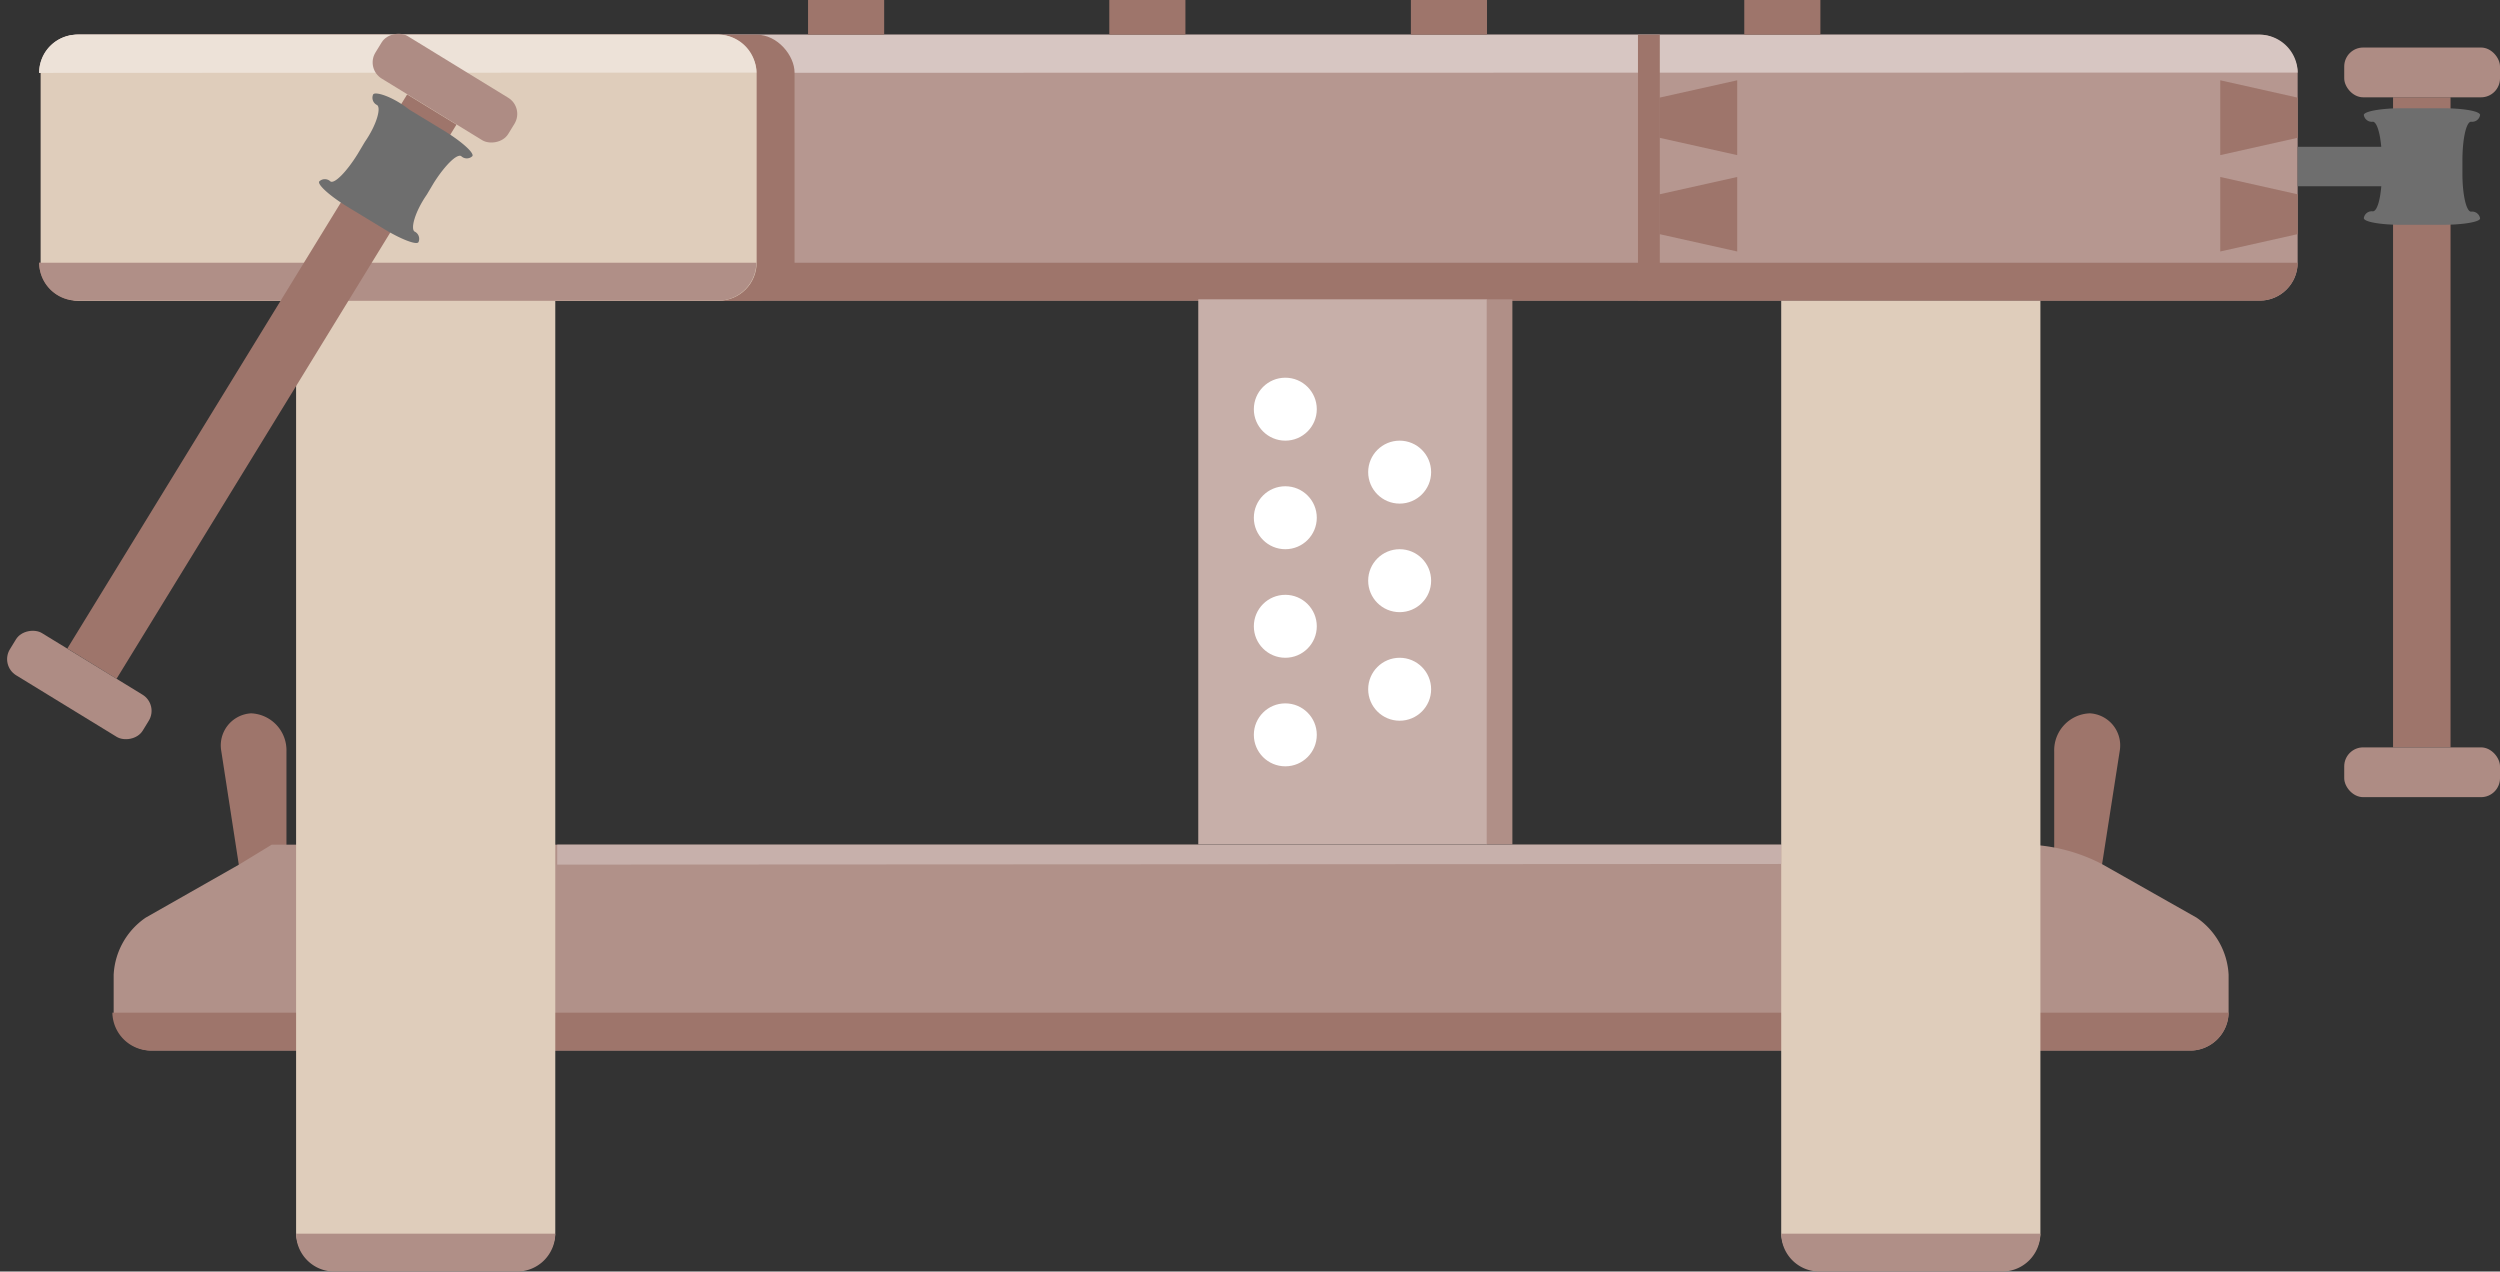 <svg xmlns="http://www.w3.org/2000/svg" viewBox="-0.219 0 77.839 39.59"><rect x="-0.219" y="0" width="77.839" height="39.59" fill="#333333" stroke="none"/><title>Depositphotos_72993963_01</title><g data-name="Layer 2"><rect x="1.05" y="1.08" width="70.27" height="8.28" rx="1.18" ry="1.18" fill="#b69790"/><path d="M64.76 29.93c-.1.64-.37 1.17-.6 1.17s-.42-.53-.42-1.18v-6.53a1.15 1.15 0 0 1 1.11-1.18 1 1 0 0 1 .93 1.17z" fill="#9e756b"/><path d="M7.68 29.93c.1.64.37 1.17.6 1.17s.42-.53.42-1.18v-6.53a1.15 1.15 0 0 0-1.1-1.18 1 1 0 0 0-.93 1.17z" fill="#9e756b"/><path d="M65.22 26.9a5.39 5.39 0 0 0-2.22-.6H8.24l-1 .61-2.92 1.66a2.29 2.29 0 0 0-1 1.78v1.18a1.2 1.2 0 0 0 1.22 1.18h63.41a1.2 1.2 0 0 0 1.22-1.18v-1.18a2.29 2.29 0 0 0-1-1.78z" fill="#b19189"/><path d="M3.28 31.53a1.2 1.2 0 0 0 1.22 1.18h63.45a1.2 1.2 0 0 0 1.22-1.18z" fill="#9e756b"/><path d="M9 9.36v29a1.19 1.19 0 0 0 1.18 1.18h5.71a1.19 1.19 0 0 0 1.18-1.18v-29z" fill="#dfcdbb"/><path d="M9 38.41a1.19 1.19 0 0 0 1.18 1.18h5.71a1.19 1.19 0 0 0 1.18-1.18z" fill="#b08f87"/><path d="M55.24 9.36v29a1.19 1.19 0 0 0 1.18 1.18h5.71a1.19 1.19 0 0 0 1.18-1.18v-29z" fill="#dfcdbb"/><path d="M55.24 38.41a1.19 1.19 0 0 0 1.18 1.18h5.71a1.19 1.19 0 0 0 1.18-1.18z" fill="#b08f87"/><path d="M1 8.18a1.19 1.19 0 0 0 1.23 1.18h67.91a1.19 1.19 0 0 0 1.18-1.18z" fill="#9e756b"/><path d="M1 2.27a1.19 1.19 0 0 1 1.23-1.19h67.91a1.19 1.19 0 0 1 1.18 1.18z" fill="#d7c6c2"/><path fill="#9e756b" d="M43.71 0h2.37v1.08h-2.37z"/><path fill="#9e756b" d="M34.32 0h2.37v1.08h-2.37z"/><path fill="#9e756b" d="M24.94 0h2.37v1.08h-2.37z"/><path fill="#9e756b" d="M54.09 0h2.37v1.08h-2.37z"/><rect x="2.23" y="1.08" width="22.29" height="8.28" rx="1.18" ry="1.18" fill="#9e756b"/><rect x="1.05" y="1.08" width="22.29" height="8.28" rx="1.18" ry="1.18" fill="#dfcdbb"/><path d="M1 8.18a1.19 1.19 0 0 0 1.23 1.18h19.92a1.19 1.19 0 0 0 1.18-1.18z" fill="#b08f87"/><path d="M1 2.27a1.19 1.19 0 0 1 1.23-1.19h19.92a1.19 1.19 0 0 1 1.18 1.18z" fill="#ede2d8"/><path fill="#c7afa9" d="M37.09 9.32h8.99v16.97h-8.99z"/><path fill="#b08f87" d="M46.07 9.32h.8v16.97h-.8z"/><circle cx="39.8" cy="12.74" r=".98" fill="#fff"/><circle cx="39.8" cy="16.12" r=".98" fill="#fff"/><circle cx="39.8" cy="19.5" r=".98" fill="#fff"/><circle cx="39.8" cy="22.88" r=".98" fill="#fff"/><circle cx="43.36" cy="14.7" r=".98" fill="#fff"/><circle cx="43.36" cy="18.08" r=".98" fill="#fff"/><circle cx="43.36" cy="21.46" r=".98" fill="#fff"/><path fill="#9e756b" d="M1.877 20.192L12.458 2.94l1.535.94L3.41 21.134z"/><path d="M14.14 4.86a.25.25 0 0 0 .35 0c.06-.1-.34-.46-.9-.8l-1.07-.65C12 3 11.46 2.84 11.4 2.94a.25.25 0 0 0 .12.33c.13.08 0 .6-.38 1.15l-.22.37c-.34.55-.72.94-.85.86a.25.25 0 0 0-.35 0c-.06.1.34.46.9.8l1.07.65c.55.34 1.06.54 1.12.44a.25.25 0 0 0-.12-.33c-.13-.08 0-.6.38-1.15l.22-.37c.33-.52.71-.91.85-.83z" fill="#6e6e6e"/><rect x="12.86" y=".33" width="1.55" height="4.85" rx=".59" ry=".59" transform="rotate(-58.49 13.626 2.75)" fill="#ae8c84"/><rect x="1.48" y="18.9" width="1.54" height="4.85" rx=".59" ry=".59" transform="rotate(-58.52 2.253 21.325)" fill="#ae8c84"/><path fill="#9e756b" d="M74.29 3.03h1.79v20.24h-1.79z"/><path d="M76.72 3.79a.25.25 0 0 0 .28-.21c0-.12-.53-.21-1.18-.21h-1.26c-.65 0-1.18.1-1.18.21a.25.25 0 0 0 .28.21c.15 0 .28.53.28 1.18v.43c0 .65-.12 1.18-.28 1.18a.25.25 0 0 0-.28.21c0 .12.53.21 1.18.21h1.25c.66 0 1.19-.09 1.19-.2a.25.25 0 0 0-.28-.21c-.15 0-.27-.53-.27-1.18V5c0-.68.12-1.21.27-1.21z" fill="#6e6e6e"/><rect x="72.77" y="1.48" width="4.85" height="1.55" rx=".59" ry=".59" fill="#ae8c84"/><rect x="72.77" y="23.27" width="4.85" height="1.55" rx=".59" ry=".59" fill="#ae8c84"/><path fill="#6e6e6e" d="M71.32 4.57h2.83V5.8h-2.83z"/><path fill="#9e756b" d="M50.78 1.08h.68v8.28h-.68z"/><path fill="#9e756b" d="M53.87 2.5l-2.42.54v1.25l2.42.54V2.5z"/><path fill="#9e756b" d="M53.87 5.51l-2.42.54v1.24l2.42.54V5.51z"/><path fill="#9e756b" d="M68.91 2.5l2.41.54v1.25l-2.41.54V2.5z"/><path fill="#9e756b" d="M68.91 5.51l2.41.54v1.24l-2.41.54V5.51z"/><path fill="#c7b0ab" d="M55.24 26.3H17.13v.62l38.11-.02v-.6z"/></g></svg>